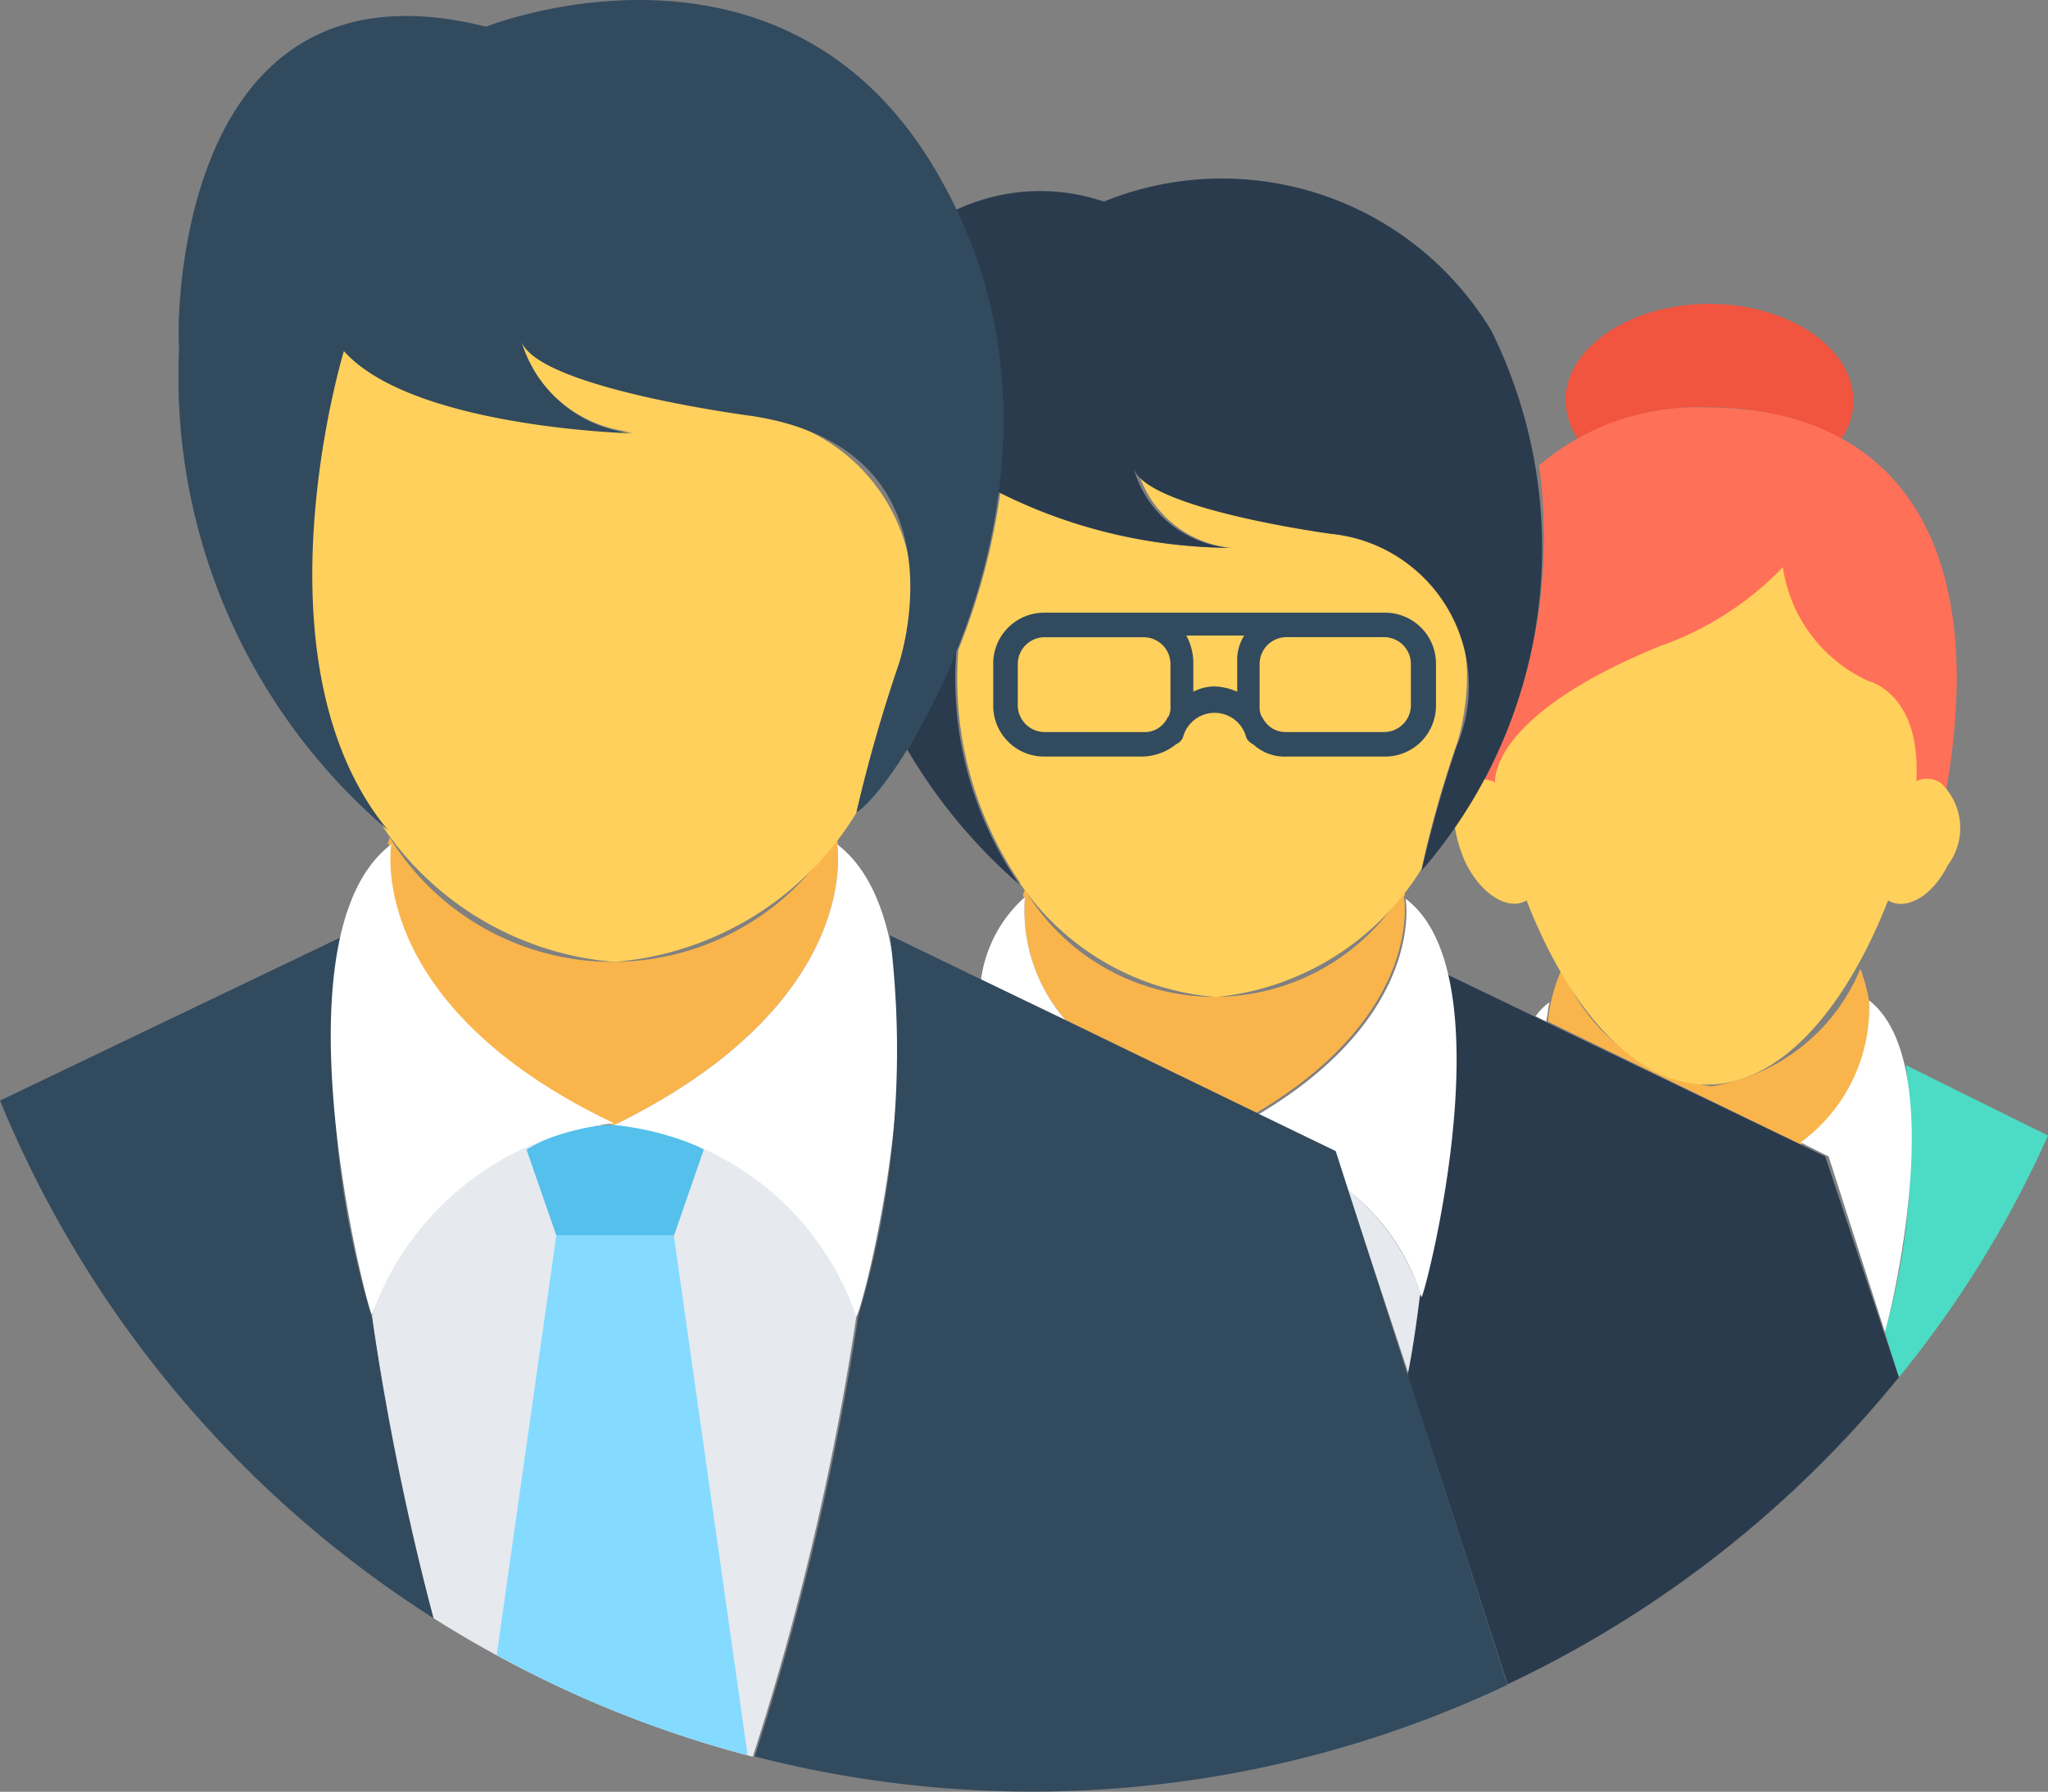 <svg xmlns="http://www.w3.org/2000/svg" width="22.855" height="20" viewBox="0 0 22.855 20"><rect x="0" y="0" width="22.855" height="20" fill="#808080" stroke="none"/><defs><style>.a{fill:#f1543f;}.b{fill:#ff7058;}.c{fill:#f9b54c;}.d{fill:#4cdbc4;}.e{fill:#fff;}.f{fill:#ffd05b;}.g{fill:#e6e9ee;}.h{fill:#2b3b4e;}.i{fill:#324a5e;}.j{fill:#54c0eb;}.k{fill:#84dbff;}</style></defs><g transform="translate(-3144.8 715.481)"><path class="a" d="M378.812,169.877a.705.705,0,0,1-.137.431,3.072,3.072,0,0,0-1.469-.353,2.769,2.769,0,0,0-1.469.353.861.861,0,0,1-.137-.431c0-.588.725-1.077,1.606-1.077S378.812,169.29,378.812,169.877Z" transform="translate(2786.67 -880.889)"/><path class="b" d="M360.186,195.436a7.447,7.447,0,0,1-.255,1.841h-5.014c-.039-.176-.078-.333-.118-.509a5.843,5.843,0,0,0,.725-3.721,2.715,2.715,0,0,1,1.88-.646C358.952,192.4,360.186,193.242,360.186,195.436Z" transform="translate(2806.451 -903.333)"/><path class="c" d="M375.184,320.772a1.862,1.862,0,0,1-.764,1.586l-2.82-1.371a1.855,1.855,0,0,1,.157-.588,2.119,2.119,0,0,0,1.665,1.312,2.16,2.16,0,0,0,1.665-1.312,2.068,2.068,0,0,1,.1.372Z" transform="translate(2790.474 -1025.066)"/><path class="d" d="M450.221,343.183a11.95,11.95,0,0,1-1.665,2.7l-.157-.509a7.443,7.443,0,0,0,.235-2.977Z" transform="translate(2717.434 -1045.989)"/><g transform="translate(3161.937 -704.314)"><path class="e" d="M430.14,331.3l-.627-1.958-.313-.157a1.862,1.862,0,0,0,.764-1.586C430.845,328.285,430.258,330.91,430.14,331.3Z" transform="translate(-426.243 -327.6)"/><path class="e" d="M368.957,328c-.02.059-.02.137-.039.215l-.117-.059A.6.6,0,0,1,368.957,328Z" transform="translate(-368.8 -327.98)"/></g><path class="f" d="M355.9,232.129c-.176.353-.47.509-.666.392-.45,1.156-1.175,2.056-2.017,2.056s-1.567-.9-2.017-2.056c-.2.118-.49-.059-.666-.392a1.468,1.468,0,0,1-.137-.45,3.912,3.912,0,0,0,.294-.509.382.382,0,0,1,.137.02h0l.02.02h0c0-.02-.078-.744,1.841-1.528a3.506,3.506,0,0,0,1.371-.881,1.662,1.662,0,0,0,.96,1.273s.588.137.529,1.116h0a.273.273,0,0,1,.274.02A.691.691,0,0,1,355.9,232.129Z" transform="translate(2810.636 -937.951)"/><path class="g" d="M326.823,371.995h0c-.039.274-.1.568-.137.881L326,370.8A2.506,2.506,0,0,1,326.823,371.995Z" transform="translate(2833.841 -1072.999)"/><path class="c" d="M256.25,302.478s.235,1.293-1.645,2.409l-2.135-1.038a1.869,1.869,0,0,1-.45-1.371H252a.148.148,0,0,1,.02-.078,2.47,2.47,0,0,0,4.23,0c0,.039.02.059,0,.078Z" transform="translate(2904.218 -1007.948)"/><path class="h" d="M345.084,326.1a12.462,12.462,0,0,1-4.367,3.427l-1.116-3.447c.059-.294.1-.588.137-.881a8.692,8.692,0,0,0,.294-3.6l4.23,2.037Z" transform="translate(2820.907 -1026.208)"/><g transform="translate(3155.748 -705.469)"><path class="e" d="M307.421,308.846a2.413,2.413,0,0,0-.823-1.195l-.137-.431-.862-.411c1.88-1.116,1.645-2.409,1.645-2.409C308.4,305.262,307.441,308.9,307.421,308.846Z" transform="translate(-302.506 -304.38)"/><path class="e" d="M243.34,305.371l-.94-.45a1.5,1.5,0,0,1,.49-.92A1.869,1.869,0,0,0,243.34,305.371Z" transform="translate(-242.4 -304)"/></g><path class="f" d="M242.728,209.475a12.157,12.157,0,0,0-.392,1.391h0a3.044,3.044,0,0,1-2.291,1.43,2.925,2.925,0,0,1-2.193-1.273.019.019,0,0,1,.02.02,4.043,4.043,0,0,1-.705-2.624h0a7.467,7.467,0,0,0,.47-1.763,5.793,5.793,0,0,0,2.585.627,1.213,1.213,0,0,1-1.058-.881c.157.45,2.193.725,2.193.725C243.433,207.418,242.728,209.475,242.728,209.475Z" transform="translate(2918.328 -916.648)"/><g transform="translate(3154.925 -713.473)"><path class="h" d="M226.853,250.224a6.017,6.017,0,0,1-1.253-1.508,8.5,8.5,0,0,0,.548-1.116A4.043,4.043,0,0,0,226.853,250.224Z" transform="translate(-225.6 -242.357)"/><path class="h" d="M241.61,148.235a13.719,13.719,0,0,1,.392-1.391,1.71,1.71,0,0,0-1.41-2.37s-2.037-.274-2.193-.725a1.222,1.222,0,0,0,1.058.881A5.793,5.793,0,0,1,236.87,144a5.632,5.632,0,0,0-.47-3.134,2.208,2.208,0,0,1,1.665-.1,3.507,3.507,0,0,1,4.328,1.449A5.485,5.485,0,0,1,241.61,148.235Z" transform="translate(-235.871 -140.524)"/></g><path class="i" d="M249.567,239.2h-3.8a.568.568,0,0,0-.568.568v.47a.568.568,0,0,0,.568.568h1.1a.618.618,0,0,0,.372-.137.153.153,0,0,0,.078-.078.364.364,0,0,1,.705,0,.153.153,0,0,0,.078.078.517.517,0,0,0,.372.137h1.1a.568.568,0,0,0,.568-.568v-.47A.568.568,0,0,0,249.567,239.2Zm-3.8,1.332a.3.3,0,0,1-.294-.294v-.47a.3.3,0,0,1,.294-.294h1.116a.3.3,0,0,1,.294.294v.47a.248.248,0,0,1-.02.118c-.02.02-.02.039-.039.059a.279.279,0,0,1-.235.118Zm1.9-.509a.521.521,0,0,0-.235.059v-.333a.649.649,0,0,0-.078-.294H248a.51.51,0,0,0-.078.294v.333A.676.676,0,0,0,247.668,240.023Zm2.193.215a.3.3,0,0,1-.294.294h-1.1a.279.279,0,0,1-.235-.118c-.02-.02-.02-.039-.039-.059a.248.248,0,0,1-.02-.118v-.47a.3.3,0,0,1,.294-.294h1.1a.3.3,0,0,1,.294.294Z" transform="translate(2910.685 -947.842)"/><g transform="translate(3147.679 -702.943)"><path class="g" d="M77.6,436.4c.02.039.059.059.078.078-.02-.02-.059-.039-.078-.078Z" transform="translate(-77.6 -432.444)"/><path class="g" d="M157.718,355.6c-.02,0-.039.02-.059.02s-.039-.02-.059-.02Z" transform="translate(-153.683 -355.6)"/><path class="g" d="M109.005,358.135a31.081,31.081,0,0,1-1.156,4.916,12.615,12.615,0,0,1-3.564-1.547,25.732,25.732,0,0,1-.685-3.369,2.778,2.778,0,0,1,5.405,0Z" transform="translate(-102.327 -355.98)"/></g><path class="c" d="M112.214,290.478s.313,1.763-2.487,3.134h-.02c-2.8-1.371-2.487-3.134-2.487-3.134h-.02c0-.02.02-.059.02-.078a2.92,2.92,0,0,0,4.975,0c.02.039.039.059.02.078C112.233,290.5,112.233,290.478,112.214,290.478Z" transform="translate(3041.928 -996.535)"/><g transform="translate(3150.676 -702.923)"><path class="j" d="M158.82,356Z" transform="translate(-157.821 -356)"/><path class="j" d="M140.778,356.274l-.333.96h-1.312l-.333-.96a1.921,1.921,0,0,1,1.978,0Z" transform="translate(-138.8 -356)"/></g><path class="k" d="M134.8,387l-.823-5.8h-1.312L132,385.881A12.123,12.123,0,0,0,134.8,387Z" transform="translate(3018.343 -1082.889)"/><path class="i" d="M23.637,320.8a12.465,12.465,0,0,1-4.837-5.777l3.8-1.821a10.187,10.187,0,0,0,.353,4.25A30.941,30.941,0,0,0,23.637,320.8Z" transform="translate(3126 -1018.219)"/><g transform="translate(3148.492 -706.057)"><path class="e" d="M161.287,292s.313,1.763-2.487,3.134a3.185,3.185,0,0,1,2.7,2.135C161.542,297.327,162.678,293.058,161.287,292Z" transform="translate(-155.637 -292)"/><path class="e" d="M94.873,292c-1.371,1.038-.235,5.327-.215,5.249a3.247,3.247,0,0,1,2.7-2.135C94.56,293.782,94.873,292,94.873,292Z" transform="translate(-94.198 -292)"/></g><path class="f" d="M96.083,180.443a17.1,17.1,0,0,0-.47,1.645,3.489,3.489,0,0,1-2.7,1.665,3.454,3.454,0,0,1-2.585-1.508l.02.02c-1.528-1.88-.47-5.347-.47-5.347.764.862,3.231.92,3.231.92a1.447,1.447,0,0,1-1.253-1.038c.176.529,2.566.842,2.566.842A2.031,2.031,0,0,1,96.083,180.443Z" transform="translate(3058.745 -888.497)"/><g transform="translate(3146.772 -715.481)"><path class="i" d="M62.526,99.817s3.369-1.351,5.072,1.7c1.841,3.251-.47,6.8-.94,7.07a17.1,17.1,0,0,1,.47-1.645s.823-2.409-1.645-2.781c0,0-2.409-.313-2.566-.842a1.447,1.447,0,0,0,1.253,1.038s-2.468-.059-3.231-.92c0,0-1.058,3.466.49,5.347A6.643,6.643,0,0,1,59.1,103.4C59.079,103.4,58.942,98.916,62.526,99.817Z" transform="translate(-59.073 -99.519)"/><path class="i" d="M199.2,321.163a12.4,12.4,0,0,1-8.4.8,31.084,31.084,0,0,0,1.156-4.916h0a10.391,10.391,0,0,0,.353-4.25l4.975,2.409Z" transform="translate(-184.35 -302.357)"/></g></g></svg>